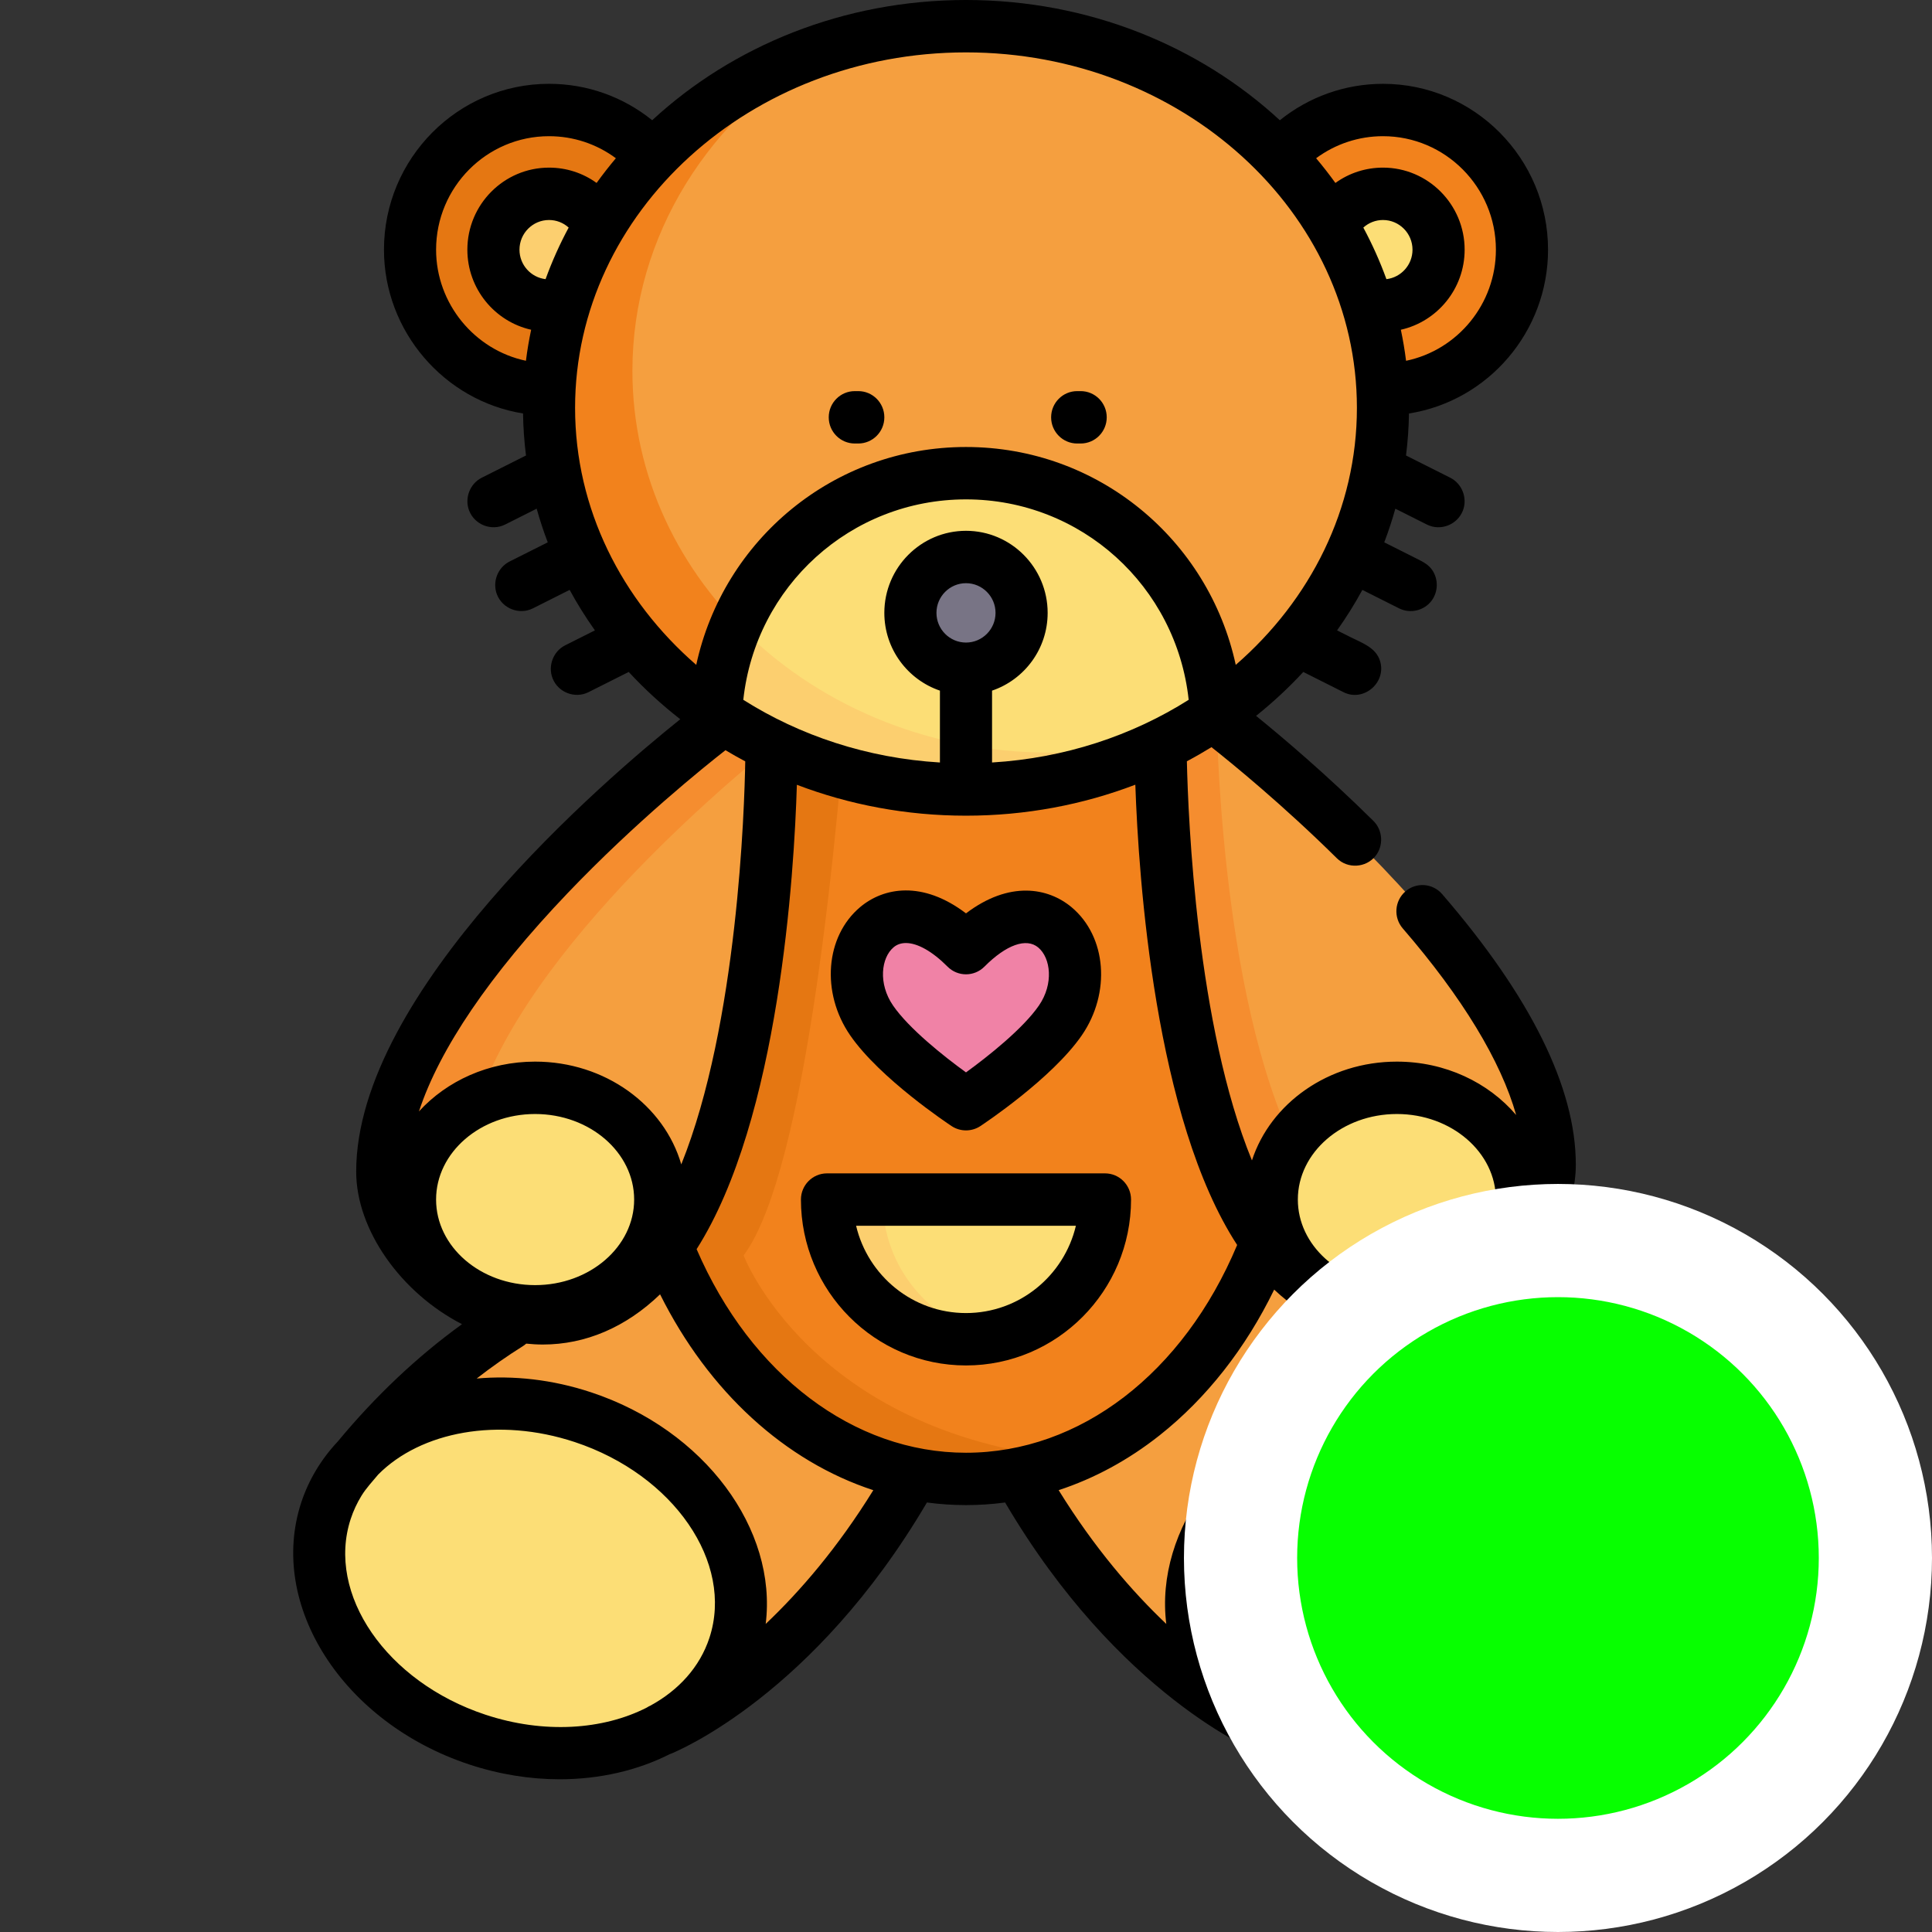 <?xml version="1.0" encoding="UTF-8" standalone="no"?>
<!-- Generator: Adobe Illustrator 19.0.0, SVG Export Plug-In . SVG Version: 6.00 Build 0)  -->

<svg
   xmlns:dc="http://purl.org/dc/elements/1.1/"
   xmlns:cc="http://creativecommons.org/ns#"
   xmlns:rdf="http://www.w3.org/1999/02/22-rdf-syntax-ns#"
   xmlns:svg="http://www.w3.org/2000/svg"
   xmlns="http://www.w3.org/2000/svg"
   xmlns:sodipodi="http://sodipodi.sourceforge.net/DTD/sodipodi-0.dtd"
   xmlns:inkscape="http://www.inkscape.org/namespaces/inkscape"
   version="1.1"
   id="Layer_1"
   x="0px"
   y="0px"
   viewBox="0 0 512.001 512.001"
   style="enable-background:new 0 0 512.001 512.001;"
   xml:space="preserve"
   inkscape:version="0.91 r13725"
   sodipodi:docname="marker-activity-playpark-contents.svg"><rect x="0" y="0" width="512.001" height="512.001" fill="#333333" stroke="none"/><defs
     id="defs95" /><sodipodi:namedview
     pagecolor="#ffffff"
     bordercolor="#666666"
     borderopacity="1"
     objecttolerance="10"
     gridtolerance="10"
     guidetolerance="10"
     inkscape:pageopacity="0"
     inkscape:pageshadow="2"
     inkscape:window-width="1920"
     inkscape:window-height="1017"
     id="namedview93"
     showgrid="false"
     inkscape:zoom="0.92187324"
     inkscape:cx="46.337595"
     inkscape:cy="139.68249"
     inkscape:window-x="1912"
     inkscape:window-y="-8"
     inkscape:window-maximized="1"
     inkscape:current-layer="Layer_1" /><g
     id="g8163"
     transform="matrix(1,0,0,1.005,16.269,0)"><path
       inkscape:connector-curvature="0"
       id="path3"
       d="m 320.526,456.046 c 0,0 -36.594,-14.493 -66.061,-66.061 l 58.935,-58.935 c 0,0 49.112,3.684 91.902,58.935 l -84.776,66.061 z"
       style="fill:#f59f3f" /><ellipse
       id="ellipse5"
       ry="56.954"
       rx="44.749"
       cy="207.04"
       cx="-506.519"
       style="fill:#fcde76"
       transform="matrix(-0.313,-0.95,0.95,-0.313,0,0)" /><path
       inkscape:connector-curvature="0"
       id="path7"
       d="m 158.935,456.046 c 0,0 36.594,-14.493 66.061,-66.061 l -58.935,-58.936 c 0,0 -49.112,3.684 -91.902,58.935 l 84.776,66.062 z"
       style="fill:#f59f3f" /><ellipse
       id="ellipse9"
       ry="56.954"
       rx="44.749"
       cy="-248.273"
       cx="356.396"
       style="fill:#fcde76"
       transform="matrix(-0.313,0.95,-0.95,-0.313,0,0)" /><ellipse
       id="ellipse11"
       ry="110.504"
       rx="88.403"
       cy="279.481"
       cx="239.727"
       style="fill:#f2821c" /><path
       inkscape:connector-curvature="0"
       id="path13"
       d="m 266.949,384.639 c -68.449,-7.245 -86.154,-53.59 -86.154,-53.59 16.816,-22.422 25.102,-113.085 28.102,-155.159 -33.62,15.642 -57.57,56.117 -57.57,103.591 0,61.03 39.579,110.504 88.403,110.504 9.498,0 18.645,-1.88 27.219,-5.346 z"
       style="fill:#e57712" /><circle
       id="circle15"
       r="36.835"
       cy="65.841"
       cx="350.231"
       style="fill:#f2821c" /><circle
       id="circle17"
       r="14.733"
       cy="65.841"
       cx="350.231"
       style="fill:#fcde76" /><circle
       id="circle19"
       r="36.835"
       cy="65.841"
       cx="129.224"
       style="fill:#e57712" /><circle
       id="circle21"
       r="14.733"
       cy="65.841"
       cx="129.224"
       style="fill:#fccf6f" /><path
       inkscape:connector-curvature="0"
       id="path23"
       d="m 306.032,189.252 c 0,0 88.403,66.302 88.403,117.87 0,26.561 -44.201,58.935 -73.669,22.101 -29.468,-36.834 -29.468,-132.604 -29.468,-132.604 l 14.734,-7.368 z"
       style="fill:#f59f3f" /><path
       inkscape:connector-curvature="0"
       id="path25"
       d="m 335.5,316.316 c -25.183,-31.478 -28.844,-105.989 -29.376,-126.994 -0.055,-0.041 -0.091,-0.069 -0.091,-0.069 l -14.733,7.367 c 0,0 0,95.769 29.468,132.604 21.986,27.482 52.168,16.437 66.081,-1.974 -15.227,8.661 -35.435,8.958 -51.348,-10.934 z"
       style="fill:#f58d2f" /><path
       inkscape:connector-curvature="0"
       id="path27"
       d="m 173.428,191.079 c 0,0 -88.403,66.302 -88.403,117.87 0,26.561 44.201,58.935 73.669,22.101 29.468,-36.834 29.468,-132.604 29.468,-132.604 l -14.734,-7.368 z"
       style="fill:#f59f3f" /><path
       inkscape:connector-curvature="0"
       id="path29"
       d="m 107.126,308.949 c 0,-41.659 57.685,-92.926 79.856,-111.093 l -13.554,-6.777 c 0,0 -88.403,66.302 -88.403,117.87 0,20.903 27.377,45.398 53.403,36.934 -17.406,-5.322 -31.302,-22.041 -31.302,-36.934 z"
       style="fill:#f58d2f" /><ellipse
       id="ellipse31"
       ry="100.641"
       rx="110.504"
       cy="107.547"
       cx="239.727"
       style="fill:#f59f3f" /><path
       inkscape:connector-curvature="0"
       id="path33"
       d="m 261.831,198.445 c -61.03,0 -110.504,-45.058 -110.504,-100.639 0,-35.888 20.63,-67.383 51.675,-85.2 -42.973,13.789 -73.775,51.085 -73.775,94.939 0,55.582 49.474,100.639 110.504,100.639 21.624,0 41.792,-5.661 58.828,-15.438 -11.493,3.687 -23.851,5.699 -36.728,5.699 z"
       style="fill:#f2821c" /><path
       inkscape:connector-curvature="0"
       id="path35"
       d="m 239.731,208.184 c 24.844,0 47.771,-7.468 66.226,-20.071 -1.552,-35.24 -30.604,-63.336 -66.226,-63.336 -35.622,0 -64.675,28.096 -66.226,63.336 18.454,12.604 41.382,20.071 66.226,20.071 z"
       style="fill:#fcde76" /><path
       inkscape:connector-curvature="0"
       id="path37"
       d="m 179.026,164.439 c -3.207,7.3 -5.152,15.28 -5.522,23.675 18.456,12.604 41.383,20.071 66.226,20.071 21.623,0 41.791,-5.661 58.827,-15.438 -11.491,3.687 -23.85,5.7 -36.726,5.7 -32.968,-9.2e-4 -62.559,-13.155 -82.805,-34.008 z"
       style="fill:#fccf6f" /><circle
       id="circle39"
       r="14.733"
       cy="161.611"
       cx="239.727"
       style="fill:#787485" /><path
       inkscape:connector-curvature="0"
       id="path41"
       d="m 239.731,250.013 c -20.949,-20.949 -36.473,2.49 -25.01,19.065 7.202,10.415 25.01,22.101 25.01,22.101 0,0 17.808,-11.686 25.01,-22.101 11.462,-16.574 -4.176,-39.899 -25.01,-19.065 z"
       style="fill:#f082a6" /><path
       inkscape:connector-curvature="0"
       id="path43"
       d="m 239.731,353.15 c 20.343,0 36.835,-16.492 36.835,-36.835 l -73.669,0 c 0,20.343 16.49,36.835 36.835,36.835 z"
       style="fill:#fcde76" /><path
       inkscape:connector-curvature="0"
       id="path45"
       d="m 217.63,316.316 -14.733,0 c 0,20.343 16.492,36.835 36.835,36.835 2.523,0 4.986,-0.255 7.367,-0.739 -16.814,-3.413 -29.468,-18.276 -29.468,-36.096 z"
       style="fill:#fccf6f" /><g
       transform="matrix(0.916,0,0,0.916,5.137,0)"
       id="g47"><ellipse
         id="ellipse49"
         ry="32.157"
         rx="36.176"
         cy="345.182"
         cx="131.391"
         style="fill:#fcde76" /><ellipse
         id="ellipse51"
         ry="32.157"
         rx="36.176"
         cy="345.182"
         cx="380.606"
         style="fill:#fcde76" /></g><path
       inkscape:connector-curvature="0"
       id="path53"
       d="m 415.904,396.205 c -1.984,-6.015 -5.347,-11.512 -9.701,-16.105 -10.275,-12.333 -21.582,-22.89 -33.779,-31.542 4.695,-2.231 8.846,-5.277 12.219,-8.938 10.071,-8.856 16.698,-21.012 16.698,-32.497 0,-20.267 -11.92,-44.276 -35.431,-71.362 -2.502,-2.88 -6.865,-3.188 -9.743,-0.689 -2.88,2.5 -3.189,6.862 -0.689,9.744 15.816,18.221 26.004,34.956 30.057,49.207 -7.336,-8.56 -18.776,-14.082 -31.619,-14.082 -18.141,0 -33.494,11.01 -38.406,26.055 -14.624,-35.446 -16.894,-89.947 -17.243,-105.254 2.221,-1.175 4.394,-2.418 6.521,-3.72 5.676,4.467 18.959,15.263 33.236,29.3 2.873,2.826 7.682,2.536 10.214,-0.586 2.21,-2.724 1.967,-6.807 -0.531,-9.264 -12.563,-12.351 -24.211,-22.149 -31.104,-27.705 4.483,-3.565 8.663,-7.438 12.514,-11.577 l 10.661,5.331 c 5.354,2.678 11.456,-2.564 9.677,-8.246 -1.107,-3.536 -4.763,-4.74 -7.768,-6.242 -1.204,-0.602 -2.409,-1.204 -3.613,-1.807 2.447,-3.428 4.684,-6.991 6.7,-10.675 l 9.74,4.87 c 2.953,1.476 6.644,0.605 8.618,-2.038 1.754,-2.348 1.824,-5.63 0.167,-8.049 -0.961,-1.403 -2.342,-2.136 -3.808,-2.868 -1.69,-0.844 -3.38,-1.69 -5.069,-2.534 -1.282,-0.641 -2.564,-1.282 -3.845,-1.923 1.111,-2.904 2.094,-5.863 2.933,-8.874 l 8.373,4.186 c 3.598,1.799 8.067,0.057 9.527,-3.677 1.281,-3.278 -0.203,-7.106 -3.348,-8.677 l -11.721,-5.86 c 0.464,-3.639 0.729,-7.333 0.784,-11.073 21.109,-3.341 36.855,-21.653 36.855,-43.191 0,-24.118 -19.622,-43.741 -43.741,-43.741 -9.993,0 -19.595,3.399 -27.336,9.606 C 301.623,12.134 272.194,0 239.731,0 207.268,0 177.843,12.132 156.57,31.703 148.829,25.489 139.261,22.101 129.228,22.101 c -24.118,0 -43.741,19.622 -43.741,43.741 0,21.489 15.943,39.849 36.855,43.187 0.055,3.742 0.32,7.437 0.784,11.078 l -11.721,5.86 c -3.15,1.574 -4.623,5.397 -3.348,8.677 1.452,3.738 5.934,5.473 9.527,3.677 l 8.373,-4.186 c 0.838,3.011 1.823,5.97 2.933,8.874 l -10.117,5.058 c -3.15,1.574 -4.623,5.397 -3.348,8.677 1.452,3.738 5.934,5.473 9.527,3.677 l 9.74,-4.87 c 2.015,3.684 4.253,7.247 6.7,10.675 l -7.884,3.941 c -3.15,1.574 -4.623,5.397 -3.348,8.677 1.452,3.738 5.934,5.473 9.527,3.677 l 10.661,-5.331 c 4.175,4.489 8.746,8.66 13.66,12.469 -19.598,15.612 -85.885,71.923 -85.885,119.288 0,15.393 11.901,31.988 28.047,40.229 -11.882,8.55 -22.915,18.918 -32.942,30.956 -4.337,4.585 -7.689,10.073 -9.668,16.071 -8.919,27.052 11.032,58.032 44.475,69.058 8.071,2.661 16.195,3.92 24.012,3.92 10.617,0 20.653,-2.33 29.177,-6.627 0.085,-0.03 0.172,-0.054 0.258,-0.088 1.558,-0.617 37.87,-15.458 67.893,-66.269 6.872,0.914 13.848,0.918 20.72,0.003 30.023,50.809 66.334,65.65 67.891,66.267 0.083,0.033 0.167,0.056 0.25,0.085 8.525,4.3 18.564,6.63 29.185,6.63 7.814,0 15.943,-1.26 24.012,-3.92 33.441,-11.029 53.393,-42.008 44.473,-69.061 z M 353.917,293.755 c 14.471,0 26.245,10.121 26.245,22.561 0,5.095 -1.978,9.8 -5.303,13.581 -3.655,3.041 -7.882,5.533 -12.385,7.113 -2.639,0.926 -6.12,1.77 -10.091,1.826 -13.759,-0.686 -24.71,-10.523 -24.71,-22.52 -9.1e-4,-12.44 11.773,-22.561 26.244,-22.561 z M 239.731,169.438 c -4.316,0 -7.828,-3.512 -7.828,-7.828 0,-4.316 3.512,-7.828 7.828,-7.828 4.316,0 7.828,3.512 7.828,7.828 0,4.316 -3.513,7.828 -7.828,7.828 z m 6.906,12.676 c 8.554,-2.889 14.733,-10.985 14.733,-20.504 0,-11.932 -9.708,-21.64 -21.64,-21.64 -11.932,0 -21.64,9.708 -21.64,21.64 0,9.518 6.179,17.615 14.733,20.504 l 0,18.95 c -19.277,-1.154 -37.126,-7.098 -52.109,-16.528 3.256,-29.934 28.458,-52.854 59.015,-52.854 30.557,0 55.76,22.919 59.015,52.853 -14.983,9.429 -32.833,15.374 -52.109,16.528 l 0,-18.949 z M 345.028,60.012 c 1.424,-1.276 3.255,-1.998 5.206,-1.998 4.316,0 7.828,3.512 7.828,7.828 0,4.006 -3.028,7.315 -6.915,7.769 -1.705,-4.684 -3.754,-9.225 -6.119,-13.599 z m 35.134,5.83 c 0,14.259 -10.08,26.45 -23.808,29.297 -0.348,-2.762 -0.809,-5.491 -1.382,-8.186 9.659,-2.167 16.903,-10.806 16.903,-21.111 0,-11.932 -9.708,-21.64 -21.64,-21.64 -4.601,0 -8.978,1.433 -12.607,4.042 -1.617,-2.232 -3.321,-4.406 -5.11,-6.518 5.114,-3.764 11.298,-5.813 17.717,-5.813 16.502,9.16e-4 29.927,13.427 29.927,29.929 z m -251.848,7.769 c -3.886,-0.454 -6.915,-3.763 -6.915,-7.769 0,-4.316 3.512,-7.828 7.828,-7.828 1.957,0 3.785,0.718 5.207,1.995 -2.363,4.375 -4.414,8.917 -6.12,13.602 z M 99.299,65.841 c 0,-16.502 13.425,-29.928 29.928,-29.928 6.444,0 12.607,2.045 17.717,5.812 -1.789,2.111 -3.493,4.285 -5.11,6.517 -3.622,-2.608 -7.987,-4.04 -12.607,-4.04 -11.932,0 -21.64,9.708 -21.64,21.64 0,10.305 7.242,18.944 16.903,21.111 -0.572,2.692 -1.035,5.42 -1.381,8.179 C 109.498,92.281 99.299,80.063 99.299,65.841 Z M 136.134,107.546 c 0,-51.684 46.473,-93.732 103.597,-93.732 57.124,0 103.596,42.048 103.596,93.732 0,26.628 -12.337,50.698 -32.11,67.778 -7.197,-33.057 -36.492,-57.453 -71.487,-57.453 -34.995,0 -64.291,24.396 -71.487,57.453 -19.774,-17.081 -32.109,-41.151 -32.109,-67.778 z m -2.052,128.046 c 18.13,-18.907 36.505,-33.573 41.908,-37.771 1.717,1.02 3.462,2.005 5.239,2.944 -0.203,12.126 -1.957,69.214 -16.952,106.278 -4.527,-15.579 -20.174,-27.101 -38.733,-27.101 -12.363,0 -23.433,5.113 -30.786,13.133 5.463,-16.526 18.785,-36.064 39.325,-57.483 z m -8.539,103.285 c -14.471,0 -26.245,-10.121 -26.245,-22.561 0,-12.44 11.774,-22.561 26.245,-22.561 14.471,0 26.245,10.121 26.245,22.561 0,12.44 -11.774,22.561 -26.245,22.561 z m -13.188,113.268 c -26.209,-8.642 -42.216,-31.796 -35.682,-51.614 0.708,-2.147 1.678,-4.205 2.865,-6.131 1.228,-1.99 2.931,-3.792 4.428,-5.585 11.281,-11.302 31.81,-15.239 52.091,-8.554 26.209,8.642 42.216,31.796 35.682,51.614 -2.551,7.733 -8.171,13.824 -15.625,17.874 -0.346,0.155 -0.679,0.328 -0.986,0.531 -11.56,5.877 -27.241,6.986 -42.773,1.865 z m 74.292,-23.925 c 3.115,-24.907 -16.073,-51.122 -46.264,-61.076 -10.273,-3.387 -20.639,-4.496 -30.332,-3.633 3.979,-3.077 8.061,-5.931 12.246,-8.538 0.321,-0.2 0.612,-0.427 0.888,-0.668 1.479,0.153 2.953,0.238 4.414,0.237 11.283,0 21.993,-4.537 31.06,-13.239 12.926,25.769 33.193,44.046 56.51,51.649 -9.47,15.235 -19.486,26.749 -28.521,35.268 z m -18.307,-98.825 c 21.902,-34.26 25.86,-99.137 26.571,-122.455 13.817,5.247 28.954,8.15 44.818,8.15 15.886,0 31.044,-2.91 44.878,-8.172 0.866,24.882 5.216,88.149 26.984,121.373 -14.269,33.844 -41.646,54.787 -71.861,54.787 -29.733,0 -56.994,-20.543 -71.39,-53.683 z m 95.945,63.551 c 9.431,-3.08 18.454,-7.926 26.753,-14.458 12.425,-9.78 22.799,-22.951 30.364,-38.424 8.937,8.327 19.423,12.655 30.457,12.654 0.496,0 0.993,-0.016 1.492,-0.033 5.526,3.206 10.885,6.821 16.064,10.826 -9.697,-0.863 -20.065,0.245 -30.339,3.632 -30.191,9.955 -49.379,36.168 -46.264,61.076 -9.036,-8.52 -19.054,-20.037 -28.526,-35.274 z m 102.818,59.199 c -15.548,5.124 -31.246,4.01 -42.81,-1.881 -0.297,-0.194 -0.614,-0.361 -0.946,-0.511 -7.456,-4.05 -13.078,-10.142 -15.628,-17.877 -6.535,-19.818 9.472,-42.973 35.682,-51.614 16.369,-5.397 36.948,-4.834 50.491,7.045 2.039,1.788 3.731,3.994 5.356,6.154 1.594,2.119 2.709,4.56 3.536,7.07 6.534,19.817 -9.473,42.972 -35.682,51.614 z" /><path
       inkscape:connector-curvature="0"
       id="path55"
       d="m 269.198,116.949 0.921,0 c 3.815,0 6.907,-3.092 6.907,-6.907 0,-3.814 -3.091,-6.907 -6.907,-6.907 l -0.921,0 c -3.815,0 -6.907,3.092 -6.907,6.907 0,3.814 3.092,6.907 6.907,6.907 z" /><path
       inkscape:connector-curvature="0"
       id="path57"
       d="m 210.263,116.949 0.921,0 c 3.815,0 6.907,-3.092 6.907,-6.907 0,-3.814 -3.091,-6.907 -6.907,-6.907 l -0.921,0 c -3.815,0 -6.907,3.092 -6.907,6.907 0,3.814 3.092,6.907 6.907,6.907 z" /><path
       inkscape:connector-curvature="0"
       id="path59"
       d="m 235.94,296.955 c 2.277,1.494 5.302,1.494 7.578,0 0.773,-0.508 19.023,-12.555 26.901,-23.946 7.752,-11.209 6.571,-26.041 -2.689,-33.765 -6.241,-5.206 -16.527,-7.056 -27.999,1.605 -11.501,-8.7 -21.794,-6.871 -28.028,-1.67 -9.266,7.731 -10.438,22.59 -2.666,33.828 7.879,11.391 26.13,23.439 26.902,23.947 z m -15.387,-47.169 c 0.9,-0.751 2.001,-1.116 3.252,-1.116 3.047,0 6.98,2.167 11.04,6.227 2.698,2.697 7.071,2.697 9.768,0 5.787,-5.788 11.122,-7.673 14.27,-5.046 3.294,2.748 4.151,9.551 0.175,15.3 -4.185,6.052 -13.396,13.357 -19.329,17.63 -5.934,-4.274 -15.144,-11.578 -19.329,-17.631 -3.996,-5.78 -3.147,-12.61 0.153,-15.364 z" /><path
       inkscape:connector-curvature="0"
       id="path61"
       d="m 276.564,309.409 -73.669,0 c -3.815,0 -6.907,3.092 -6.907,6.907 0,24.118 19.622,43.741 43.741,43.741 24.119,0 43.741,-19.622 43.741,-43.741 0,-3.814 -3.092,-6.907 -6.907,-6.907 z m -36.834,36.835 c -14.126,0 -25.998,-9.837 -29.124,-23.021 l 58.248,0 c -3.127,13.184 -14.998,23.021 -29.124,23.021 z" /></g><g
     id="g63" /><g
     id="g65" /><g
     id="g67" /><g
     id="g69" /><g
     id="g71" /><g
     id="g73" /><g
     id="g75" /><g
     id="g77" /><g
     id="g79" /><g
     id="g81" /><g
     id="g83" /><g
     id="g85" /><g
     id="g87" /><g
     id="g89" /><g
     id="g91" /><circle
     style="opacity:1;fill:#07ff00;fill-opacity:1;fill-rule:nonzero;stroke:#ffffff;stroke-width:30;stroke-linecap:butt;stroke-linejoin:miter;stroke-miterlimit:4;stroke-dasharray:none;stroke-opacity:1"
     id="path8111"
     cx="412.879"
     cy="412.879"
     r="84.121" /></svg>